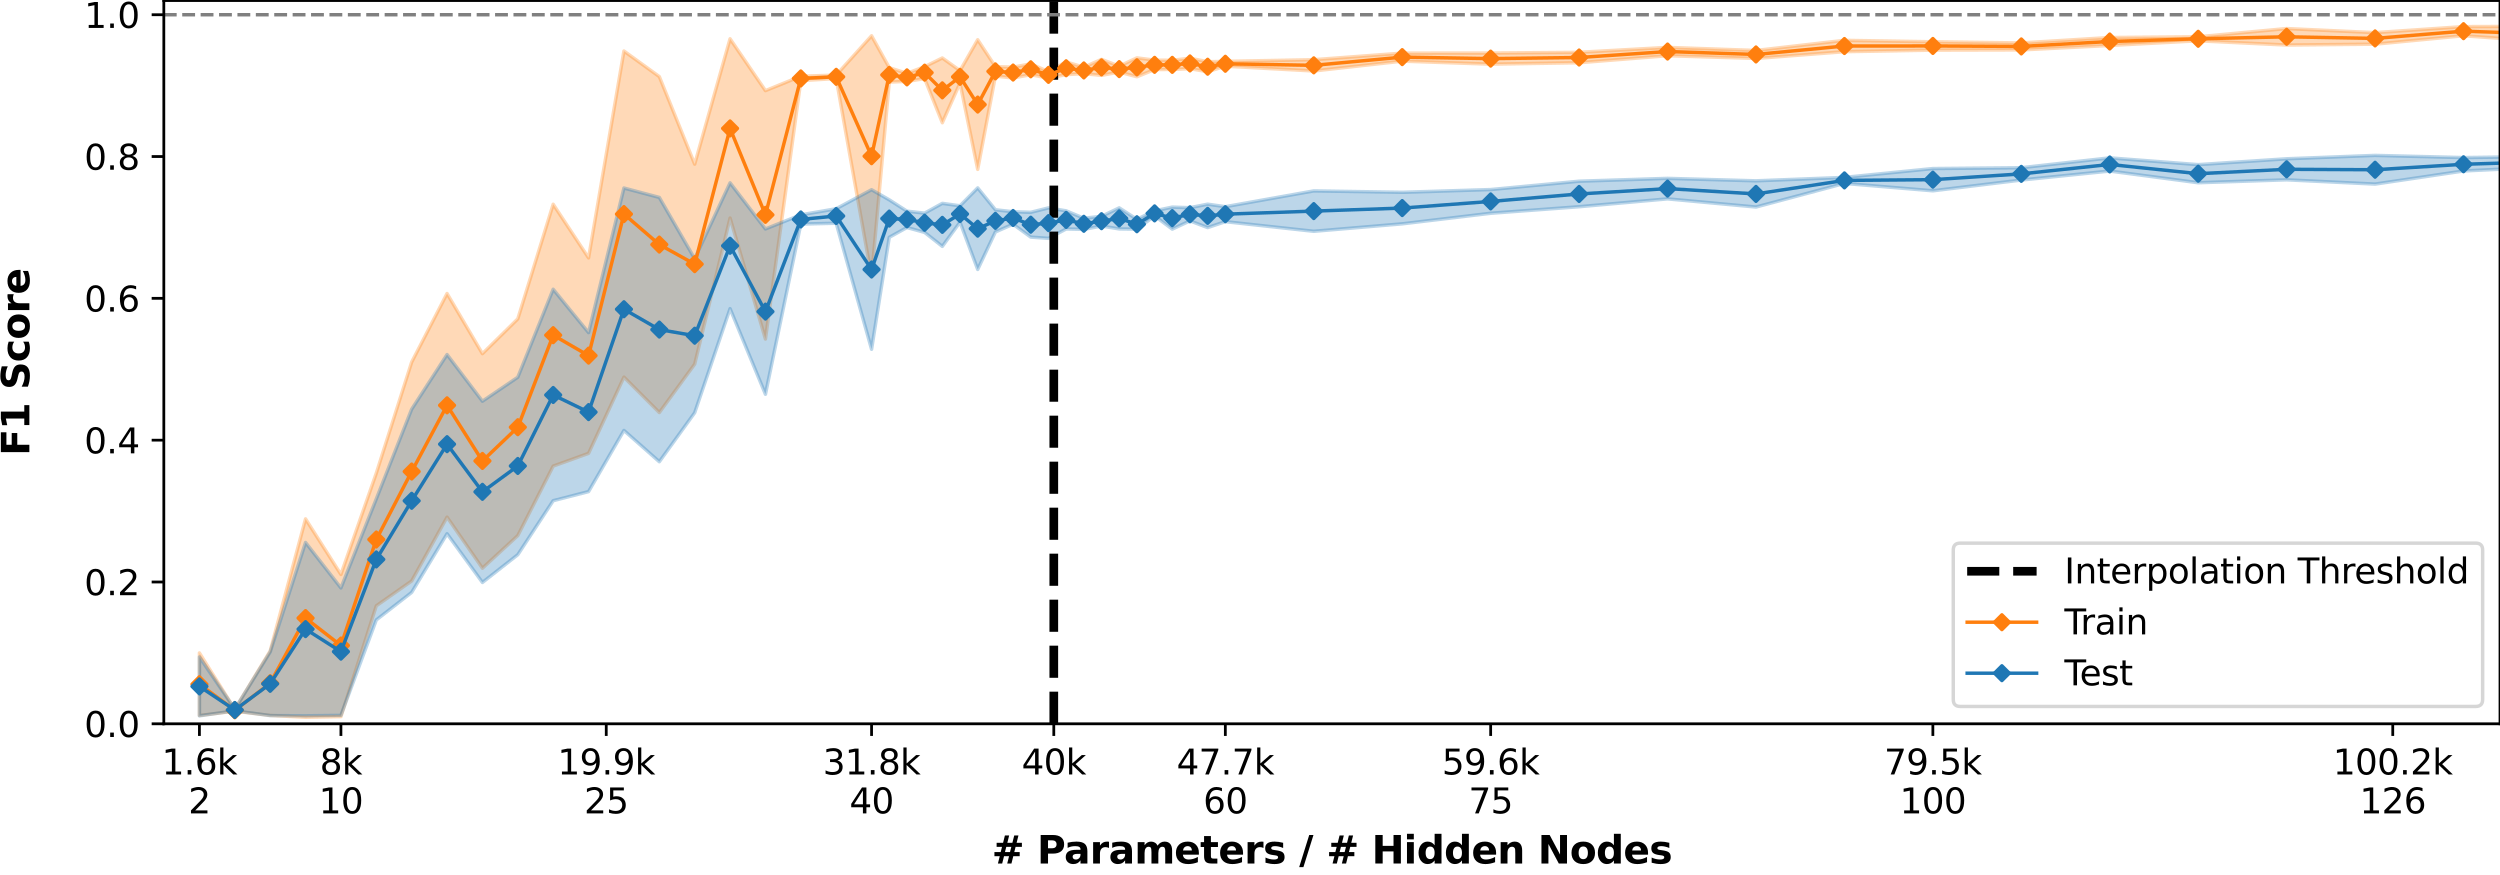 <?xml version="1.0" encoding="utf-8" standalone="no"?>
<!DOCTYPE svg PUBLIC "-//W3C//DTD SVG 1.1//EN"
  "http://www.w3.org/Graphics/SVG/1.1/DTD/svg11.dtd">
<svg xmlns:xlink="http://www.w3.org/1999/xlink" width="720pt" height="252pt" viewBox="0 0 720 252" xmlns="http://www.w3.org/2000/svg" version="1.1">
 <defs>
  <style type="text/css">*{stroke-linejoin: round; stroke-linecap: butt}</style>
 </defs>
 <g id="figure_1">
  <g id="patch_1">
   <path d="M 0 252 
L 720 252 
L 720 0 
L 0 0 
z
" style="fill: #ffffff"/>
  </g>
  <g id="axes_1">
   <g id="patch_2">
    <path d="M 47.18 208.456 
L 720 208.456 
L 720 0.155 
L 47.18 0.155 
z
" style="fill: #ffffff"/>
   </g>
   <g id="PolyCollection_1">
    <path d="M 57.432 188.048 
L 57.432 206.052 
L 67.621 204.814 
L 77.809 206.04 
L 87.998 206.571 
L 98.186 206.383 
L 108.375 174.471 
L 118.563 167.316 
L 128.751 148.936 
L 138.94 163.645 
L 149.128 154.241 
L 159.317 134.235 
L 169.505 130.558 
L 179.694 108.61 
L 189.882 118.814 
L 200.07 104.873 
L 210.259 62.795 
L 220.447 97.647 
L 230.636 23.222 
L 240.824 22.624 
L 251.012 79.663 
L 256.107 23.639 
L 261.201 23.444 
L 266.295 22.644 
L 271.389 35.346 
L 276.483 23.92 
L 281.578 48.781 
L 286.672 21.916 
L 291.766 22.454 
L 296.86 21.515 
L 301.955 22.503 
L 307.049 21.487 
L 312.143 21.217 
L 317.237 21.705 
L 322.331 20.752 
L 327.426 22.104 
L 332.52 20.032 
L 337.614 20.005 
L 342.708 19.781 
L 347.802 20.658 
L 352.897 19.061 
L 378.368 20.445 
L 403.839 17.608 
L 429.31 18.481 
L 454.781 18.064 
L 480.252 16.045 
L 505.723 16.832 
L 531.194 14.888 
L 556.665 14.442 
L 582.136 14.379 
L 607.607 13.101 
L 633.078 11.75 
L 658.549 12.977 
L 684.02 12.724 
L 709.491 10.291 
L 734.962 12.139 
L 760.433 11.337 
L 785.904 9.505 
L 811.375 9.428 
L 811.375 8.09 
L 811.375 8.09 
L 785.904 6.912 
L 760.433 8.539 
L 734.962 7.57 
L 709.491 7.66 
L 684.02 9.4 
L 658.549 8.223 
L 633.078 10.589 
L 607.607 10.803 
L 582.136 12.367 
L 556.665 12.027 
L 531.194 11.617 
L 505.723 14.531 
L 480.252 13.647 
L 454.781 15.064 
L 429.31 15.281 
L 403.839 15.299 
L 378.368 17.192 
L 352.897 17.672 
L 347.802 17.775 
L 342.708 16.762 
L 337.614 17.36 
L 332.52 17.32 
L 327.426 16.668 
L 322.331 19.058 
L 317.237 17.094 
L 312.143 19.359 
L 307.049 17.826 
L 301.955 20.623 
L 296.86 18.401 
L 291.766 19.333 
L 286.672 19.197 
L 281.578 11.448 
L 276.483 20.342 
L 271.389 16.697 
L 266.295 19.207 
L 261.201 21.118 
L 256.107 19.493 
L 251.012 10.308 
L 240.824 21.625 
L 230.636 21.955 
L 220.447 26.099 
L 210.259 11.174 
L 200.07 47.276 
L 189.882 22.058 
L 179.694 14.695 
L 169.505 74.274 
L 159.317 58.821 
L 149.128 91.828 
L 138.94 101.855 
L 128.751 84.531 
L 118.563 104.287 
L 108.375 136.283 
L 98.186 165.443 
L 87.998 149.439 
L 77.809 187.479 
L 67.621 204.302 
L 57.432 188.048 
z
" clip-path="url(#p00314e47d1)" style="fill: #ff7f0e; fill-opacity: 0.3; stroke: #ff7f0e; stroke-opacity: 0.3"/>
   </g>
   <g id="PolyCollection_2">
    <path d="M 57.432 189.207 
L 57.432 206.164 
L 67.621 204.698 
L 77.809 206.092 
L 87.998 206.147 
L 98.186 206.023 
L 108.375 178.539 
L 118.563 170.614 
L 128.751 153.726 
L 138.94 167.748 
L 149.128 159.755 
L 159.317 144.205 
L 169.505 141.581 
L 179.694 123.973 
L 189.882 132.979 
L 200.07 118.867 
L 210.259 88.898 
L 220.447 113.547 
L 230.636 64.537 
L 240.824 64.291 
L 251.012 100.592 
L 256.107 68.348 
L 261.201 65.527 
L 266.295 66.932 
L 271.389 70.961 
L 276.483 63.987 
L 281.578 77.6 
L 286.672 66.805 
L 291.766 64.576 
L 296.86 68.287 
L 301.955 68.648 
L 307.049 65.94 
L 312.143 66.058 
L 317.237 65.095 
L 322.331 65.929 
L 327.426 66.002 
L 332.52 62.188 
L 337.614 65.989 
L 342.708 63.613 
L 347.802 65.545 
L 352.897 63.84 
L 378.368 66.616 
L 403.839 64.466 
L 429.31 61.425 
L 454.781 59.538 
L 480.252 57.274 
L 505.723 59.627 
L 531.194 52.823 
L 556.665 54.951 
L 582.136 51.852 
L 607.607 49.26 
L 633.078 52.632 
L 658.549 51.788 
L 684.02 53.019 
L 709.491 49.243 
L 734.962 48.013 
L 760.433 49.838 
L 785.904 50.539 
L 811.375 49.795 
L 811.375 46.699 
L 811.375 46.699 
L 785.904 47.226 
L 760.433 45.926 
L 734.962 45.03 
L 709.491 45.379 
L 684.02 44.753 
L 658.549 45.728 
L 633.078 47.413 
L 607.607 45.464 
L 582.136 48.298 
L 556.665 48.542 
L 531.194 51.087 
L 505.723 52.075 
L 480.252 51.367 
L 454.781 52.187 
L 429.31 54.592 
L 403.839 55.383 
L 378.368 54.978 
L 352.897 59.526 
L 347.802 58.801 
L 342.708 59.815 
L 337.614 59.649 
L 332.52 60.721 
L 327.426 63.154 
L 322.331 59.864 
L 317.237 62.306 
L 312.143 62.848 
L 307.049 60.717 
L 301.955 59.873 
L 296.86 61.145 
L 291.766 60.981 
L 286.672 60.413 
L 281.578 54.115 
L 276.483 59.273 
L 271.389 58.566 
L 266.295 61.383 
L 261.201 60.814 
L 256.107 57.548 
L 251.012 54.636 
L 240.824 60.118 
L 230.636 61.87 
L 220.447 65.937 
L 210.259 52.656 
L 200.07 74.505 
L 189.882 56.856 
L 179.694 54.148 
L 169.505 95.792 
L 159.317 83.304 
L 149.128 108.634 
L 138.94 115.545 
L 128.751 102.114 
L 118.563 117.844 
L 108.375 143.688 
L 98.186 169.322 
L 87.998 156.232 
L 77.809 187.781 
L 67.621 204.245 
L 57.432 189.207 
z
" clip-path="url(#p00314e47d1)" style="fill: #1f77b4; fill-opacity: 0.3; stroke: #1f77b4; stroke-opacity: 0.3"/>
   </g>
   <g id="matplotlib.axis_1">
    <g id="xtick_1">
     <g id="line2d_1">
      <defs>
       <path id="mc6da4bbf63" d="M 0 0 
L 0 3.5 
" style="stroke: #000000; stroke-width: 0.8"/>
      </defs>
      <g>
       <use xlink:href="#mc6da4bbf63" x="57.432" y="208.456" style="stroke: #000000; stroke-width: 0.8"/>
      </g>
     </g>
     <g id="text_1">
      <!-- 1.6k -->
      <g transform="translate(46.586 223.054)scale(0.1 -0.1)">
       <defs>
        <path id="DejaVuSans-31" d="M 794 531 
L 1825 531 
L 1825 4091 
L 703 3866 
L 703 4441 
L 1819 4666 
L 2450 4666 
L 2450 531 
L 3481 531 
L 3481 0 
L 794 0 
L 794 531 
z
" transform="scale(0.016)"/>
        <path id="DejaVuSans-2e" d="M 684 794 
L 1344 794 
L 1344 0 
L 684 0 
L 684 794 
z
" transform="scale(0.016)"/>
        <path id="DejaVuSans-36" d="M 2113 2584 
Q 1688 2584 1439 2293 
Q 1191 2003 1191 1497 
Q 1191 994 1439 701 
Q 1688 409 2113 409 
Q 2538 409 2786 701 
Q 3034 994 3034 1497 
Q 3034 2003 2786 2293 
Q 2538 2584 2113 2584 
z
M 3366 4563 
L 3366 3988 
Q 3128 4100 2886 4159 
Q 2644 4219 2406 4219 
Q 1781 4219 1451 3797 
Q 1122 3375 1075 2522 
Q 1259 2794 1537 2939 
Q 1816 3084 2150 3084 
Q 2853 3084 3261 2657 
Q 3669 2231 3669 1497 
Q 3669 778 3244 343 
Q 2819 -91 2113 -91 
Q 1303 -91 875 529 
Q 447 1150 447 2328 
Q 447 3434 972 4092 
Q 1497 4750 2381 4750 
Q 2619 4750 2861 4703 
Q 3103 4656 3366 4563 
z
" transform="scale(0.016)"/>
        <path id="DejaVuSans-6b" d="M 581 4863 
L 1159 4863 
L 1159 1991 
L 2875 3500 
L 3609 3500 
L 1753 1863 
L 3688 0 
L 2938 0 
L 1159 1709 
L 1159 0 
L 581 0 
L 581 4863 
z
" transform="scale(0.016)"/>
       </defs>
       <use xlink:href="#DejaVuSans-31"/>
       <use xlink:href="#DejaVuSans-2e" x="63.623"/>
       <use xlink:href="#DejaVuSans-36" x="95.41"/>
       <use xlink:href="#DejaVuSans-6b" x="159.033"/>
      </g>
      <!-- 2 -->
      <g transform="translate(54.251 234.252)scale(0.1 -0.1)">
       <defs>
        <path id="DejaVuSans-32" d="M 1228 531 
L 3431 531 
L 3431 0 
L 469 0 
L 469 531 
Q 828 903 1448 1529 
Q 2069 2156 2228 2338 
Q 2531 2678 2651 2914 
Q 2772 3150 2772 3378 
Q 2772 3750 2511 3984 
Q 2250 4219 1831 4219 
Q 1534 4219 1204 4116 
Q 875 4013 500 3803 
L 500 4441 
Q 881 4594 1212 4672 
Q 1544 4750 1819 4750 
Q 2544 4750 2975 4387 
Q 3406 4025 3406 3419 
Q 3406 3131 3298 2873 
Q 3191 2616 2906 2266 
Q 2828 2175 2409 1742 
Q 1991 1309 1228 531 
z
" transform="scale(0.016)"/>
       </defs>
       <use xlink:href="#DejaVuSans-32"/>
      </g>
     </g>
    </g>
    <g id="xtick_2">
     <g id="line2d_2">
      <g>
       <use xlink:href="#mc6da4bbf63" x="98.186" y="208.456" style="stroke: #000000; stroke-width: 0.8"/>
      </g>
     </g>
     <g id="text_2">
      <!-- 8k -->
      <g transform="translate(92.11 223.054)scale(0.1 -0.1)">
       <defs>
        <path id="DejaVuSans-38" d="M 2034 2216 
Q 1584 2216 1326 1975 
Q 1069 1734 1069 1313 
Q 1069 891 1326 650 
Q 1584 409 2034 409 
Q 2484 409 2743 651 
Q 3003 894 3003 1313 
Q 3003 1734 2745 1975 
Q 2488 2216 2034 2216 
z
M 1403 2484 
Q 997 2584 770 2862 
Q 544 3141 544 3541 
Q 544 4100 942 4425 
Q 1341 4750 2034 4750 
Q 2731 4750 3128 4425 
Q 3525 4100 3525 3541 
Q 3525 3141 3298 2862 
Q 3072 2584 2669 2484 
Q 3125 2378 3379 2068 
Q 3634 1759 3634 1313 
Q 3634 634 3220 271 
Q 2806 -91 2034 -91 
Q 1263 -91 848 271 
Q 434 634 434 1313 
Q 434 1759 690 2068 
Q 947 2378 1403 2484 
z
M 1172 3481 
Q 1172 3119 1398 2916 
Q 1625 2713 2034 2713 
Q 2441 2713 2670 2916 
Q 2900 3119 2900 3481 
Q 2900 3844 2670 4047 
Q 2441 4250 2034 4250 
Q 1625 4250 1398 4047 
Q 1172 3844 1172 3481 
z
" transform="scale(0.016)"/>
       </defs>
       <use xlink:href="#DejaVuSans-38"/>
       <use xlink:href="#DejaVuSans-6b" x="63.623"/>
      </g>
      <!-- 10 -->
      <g transform="translate(91.824 234.252)scale(0.1 -0.1)">
       <defs>
        <path id="DejaVuSans-30" d="M 2034 4250 
Q 1547 4250 1301 3770 
Q 1056 3291 1056 2328 
Q 1056 1369 1301 889 
Q 1547 409 2034 409 
Q 2525 409 2770 889 
Q 3016 1369 3016 2328 
Q 3016 3291 2770 3770 
Q 2525 4250 2034 4250 
z
M 2034 4750 
Q 2819 4750 3233 4129 
Q 3647 3509 3647 2328 
Q 3647 1150 3233 529 
Q 2819 -91 2034 -91 
Q 1250 -91 836 529 
Q 422 1150 422 2328 
Q 422 3509 836 4129 
Q 1250 4750 2034 4750 
z
" transform="scale(0.016)"/>
       </defs>
       <use xlink:href="#DejaVuSans-31"/>
       <use xlink:href="#DejaVuSans-30" x="63.623"/>
      </g>
     </g>
    </g>
    <g id="xtick_3">
     <g id="line2d_3">
      <g>
       <use xlink:href="#mc6da4bbf63" x="174.599" y="208.456" style="stroke: #000000; stroke-width: 0.8"/>
      </g>
     </g>
     <g id="text_3">
      <!-- 19.9k -->
      <g transform="translate(160.571 223.054)scale(0.1 -0.1)">
       <defs>
        <path id="DejaVuSans-39" d="M 703 97 
L 703 672 
Q 941 559 1184 500 
Q 1428 441 1663 441 
Q 2288 441 2617 861 
Q 2947 1281 2994 2138 
Q 2813 1869 2534 1725 
Q 2256 1581 1919 1581 
Q 1219 1581 811 2004 
Q 403 2428 403 3163 
Q 403 3881 828 4315 
Q 1253 4750 1959 4750 
Q 2769 4750 3195 4129 
Q 3622 3509 3622 2328 
Q 3622 1225 3098 567 
Q 2575 -91 1691 -91 
Q 1453 -91 1209 -44 
Q 966 3 703 97 
z
M 1959 2075 
Q 2384 2075 2632 2365 
Q 2881 2656 2881 3163 
Q 2881 3666 2632 3958 
Q 2384 4250 1959 4250 
Q 1534 4250 1286 3958 
Q 1038 3666 1038 3163 
Q 1038 2656 1286 2365 
Q 1534 2075 1959 2075 
z
" transform="scale(0.016)"/>
       </defs>
       <use xlink:href="#DejaVuSans-31"/>
       <use xlink:href="#DejaVuSans-39" x="63.623"/>
       <use xlink:href="#DejaVuSans-2e" x="127.246"/>
       <use xlink:href="#DejaVuSans-39" x="159.033"/>
       <use xlink:href="#DejaVuSans-6b" x="222.656"/>
      </g>
      <!-- 25 -->
      <g transform="translate(168.237 234.252)scale(0.1 -0.1)">
       <defs>
        <path id="DejaVuSans-35" d="M 691 4666 
L 3169 4666 
L 3169 4134 
L 1269 4134 
L 1269 2991 
Q 1406 3038 1543 3061 
Q 1681 3084 1819 3084 
Q 2600 3084 3056 2656 
Q 3513 2228 3513 1497 
Q 3513 744 3044 326 
Q 2575 -91 1722 -91 
Q 1428 -91 1123 -41 
Q 819 9 494 109 
L 494 744 
Q 775 591 1075 516 
Q 1375 441 1709 441 
Q 2250 441 2565 725 
Q 2881 1009 2881 1497 
Q 2881 1984 2565 2268 
Q 2250 2553 1709 2553 
Q 1456 2553 1204 2497 
Q 953 2441 691 2322 
L 691 4666 
z
" transform="scale(0.016)"/>
       </defs>
       <use xlink:href="#DejaVuSans-32"/>
       <use xlink:href="#DejaVuSans-35" x="63.623"/>
      </g>
     </g>
    </g>
    <g id="xtick_4">
     <g id="line2d_4">
      <g>
       <use xlink:href="#mc6da4bbf63" x="251.012" y="208.456" style="stroke: #000000; stroke-width: 0.8"/>
      </g>
     </g>
     <g id="text_4">
      <!-- 31.8k -->
      <g transform="translate(236.984 223.054)scale(0.1 -0.1)">
       <defs>
        <path id="DejaVuSans-33" d="M 2597 2516 
Q 3050 2419 3304 2112 
Q 3559 1806 3559 1356 
Q 3559 666 3084 287 
Q 2609 -91 1734 -91 
Q 1441 -91 1130 -33 
Q 819 25 488 141 
L 488 750 
Q 750 597 1062 519 
Q 1375 441 1716 441 
Q 2309 441 2620 675 
Q 2931 909 2931 1356 
Q 2931 1769 2642 2001 
Q 2353 2234 1838 2234 
L 1294 2234 
L 1294 2753 
L 1863 2753 
Q 2328 2753 2575 2939 
Q 2822 3125 2822 3475 
Q 2822 3834 2567 4026 
Q 2313 4219 1838 4219 
Q 1578 4219 1281 4162 
Q 984 4106 628 3988 
L 628 4550 
Q 988 4650 1302 4700 
Q 1616 4750 1894 4750 
Q 2613 4750 3031 4423 
Q 3450 4097 3450 3541 
Q 3450 3153 3228 2886 
Q 3006 2619 2597 2516 
z
" transform="scale(0.016)"/>
       </defs>
       <use xlink:href="#DejaVuSans-33"/>
       <use xlink:href="#DejaVuSans-31" x="63.623"/>
       <use xlink:href="#DejaVuSans-2e" x="127.246"/>
       <use xlink:href="#DejaVuSans-38" x="159.033"/>
       <use xlink:href="#DejaVuSans-6b" x="222.656"/>
      </g>
      <!-- 40 -->
      <g transform="translate(244.65 234.252)scale(0.1 -0.1)">
       <defs>
        <path id="DejaVuSans-34" d="M 2419 4116 
L 825 1625 
L 2419 1625 
L 2419 4116 
z
M 2253 4666 
L 3047 4666 
L 3047 1625 
L 3713 1625 
L 3713 1100 
L 3047 1100 
L 3047 0 
L 2419 0 
L 2419 1100 
L 313 1100 
L 313 1709 
L 2253 4666 
z
" transform="scale(0.016)"/>
       </defs>
       <use xlink:href="#DejaVuSans-34"/>
       <use xlink:href="#DejaVuSans-30" x="63.623"/>
      </g>
     </g>
    </g>
    <g id="xtick_5">
     <g id="line2d_5">
      <g>
       <use xlink:href="#mc6da4bbf63" x="352.897" y="208.456" style="stroke: #000000; stroke-width: 0.8"/>
      </g>
     </g>
     <g id="text_5">
      <!-- 47.7k -->
      <g transform="translate(338.868 223.054)scale(0.1 -0.1)">
       <defs>
        <path id="DejaVuSans-37" d="M 525 4666 
L 3525 4666 
L 3525 4397 
L 1831 0 
L 1172 0 
L 2766 4134 
L 525 4134 
L 525 4666 
z
" transform="scale(0.016)"/>
       </defs>
       <use xlink:href="#DejaVuSans-34"/>
       <use xlink:href="#DejaVuSans-37" x="63.623"/>
       <use xlink:href="#DejaVuSans-2e" x="127.246"/>
       <use xlink:href="#DejaVuSans-37" x="159.033"/>
       <use xlink:href="#DejaVuSans-6b" x="222.656"/>
      </g>
      <!-- 60 -->
      <g transform="translate(346.534 234.252)scale(0.1 -0.1)">
       <use xlink:href="#DejaVuSans-36"/>
       <use xlink:href="#DejaVuSans-30" x="63.623"/>
      </g>
     </g>
    </g>
    <g id="xtick_6">
     <g id="line2d_6">
      <g>
       <use xlink:href="#mc6da4bbf63" x="429.31" y="208.456" style="stroke: #000000; stroke-width: 0.8"/>
      </g>
     </g>
     <g id="text_6">
      <!-- 59.6k -->
      <g transform="translate(415.282 223.054)scale(0.1 -0.1)">
       <use xlink:href="#DejaVuSans-35"/>
       <use xlink:href="#DejaVuSans-39" x="63.623"/>
       <use xlink:href="#DejaVuSans-2e" x="127.246"/>
       <use xlink:href="#DejaVuSans-36" x="159.033"/>
       <use xlink:href="#DejaVuSans-6b" x="222.656"/>
      </g>
      <!-- 75 -->
      <g transform="translate(422.947 234.252)scale(0.1 -0.1)">
       <use xlink:href="#DejaVuSans-37"/>
       <use xlink:href="#DejaVuSans-35" x="63.623"/>
      </g>
     </g>
    </g>
    <g id="xtick_7">
     <g id="line2d_7">
      <g>
       <use xlink:href="#mc6da4bbf63" x="556.665" y="208.456" style="stroke: #000000; stroke-width: 0.8"/>
      </g>
     </g>
     <g id="text_7">
      <!-- 79.5k -->
      <g transform="translate(542.637 223.054)scale(0.1 -0.1)">
       <use xlink:href="#DejaVuSans-37"/>
       <use xlink:href="#DejaVuSans-39" x="63.623"/>
       <use xlink:href="#DejaVuSans-2e" x="127.246"/>
       <use xlink:href="#DejaVuSans-35" x="159.033"/>
       <use xlink:href="#DejaVuSans-6b" x="222.656"/>
      </g>
      <!-- 100 -->
      <g transform="translate(547.121 234.252)scale(0.1 -0.1)">
       <use xlink:href="#DejaVuSans-31"/>
       <use xlink:href="#DejaVuSans-30" x="63.623"/>
       <use xlink:href="#DejaVuSans-30" x="127.246"/>
      </g>
     </g>
    </g>
    <g id="xtick_8">
     <g id="line2d_8">
      <g>
       <use xlink:href="#mc6da4bbf63" x="689.114" y="208.456" style="stroke: #000000; stroke-width: 0.8"/>
      </g>
     </g>
     <g id="text_8">
      <!-- 100.2k -->
      <g transform="translate(671.905 223.054)scale(0.1 -0.1)">
       <use xlink:href="#DejaVuSans-31"/>
       <use xlink:href="#DejaVuSans-30" x="63.623"/>
       <use xlink:href="#DejaVuSans-30" x="127.246"/>
       <use xlink:href="#DejaVuSans-2e" x="190.869"/>
       <use xlink:href="#DejaVuSans-32" x="222.656"/>
       <use xlink:href="#DejaVuSans-6b" x="286.279"/>
      </g>
      <!-- 126 -->
      <g transform="translate(679.571 234.252)scale(0.1 -0.1)">
       <use xlink:href="#DejaVuSans-31"/>
       <use xlink:href="#DejaVuSans-32" x="63.623"/>
       <use xlink:href="#DejaVuSans-36" x="127.246"/>
      </g>
     </g>
    </g>
    <g id="xtick_9">
     <g id="line2d_9">
      <g>
       <use xlink:href="#mc6da4bbf63" x="303.492" y="208.456" style="stroke: #000000; stroke-width: 0.8"/>
      </g>
     </g>
     <g id="text_9">
      <!-- 40k -->
      <g transform="translate(294.235 223.054)scale(0.1 -0.1)">
       <use xlink:href="#DejaVuSans-34"/>
       <use xlink:href="#DejaVuSans-30" x="63.623"/>
       <use xlink:href="#DejaVuSans-6b" x="127.246"/>
      </g>
     </g>
    </g>
    <g id="text_10">
     <!-- # Parameters / # Hidden Nodes -->
     <g transform="translate(285.631 248.69)scale(0.11 -0.11)">
      <defs>
       <path id="DejaVuSans-Bold-23" d="M 2847 4594 
L 2547 3391 
L 3372 3391 
L 3675 4594 
L 4366 4594 
L 4063 3391 
L 4928 3391 
L 4928 2725 
L 3897 2725 
L 3681 1869 
L 4569 1869 
L 4569 1197 
L 3519 1197 
L 3219 0 
L 2528 0 
L 2828 1197 
L 2003 1197 
L 1703 0 
L 1006 0 
L 1306 1197 
L 434 1197 
L 434 1869 
L 1459 1869 
L 1678 2725 
L 794 2725 
L 794 3391 
L 1850 3391 
L 2150 4594 
L 2847 4594 
z
M 3200 2725 
L 2375 2725 
L 2156 1869 
L 2981 1869 
L 3200 2725 
z
" transform="scale(0.016)"/>
       <path id="DejaVuSans-Bold-20" transform="scale(0.016)"/>
       <path id="DejaVuSans-Bold-50" d="M 588 4666 
L 2584 4666 
Q 3475 4666 3951 4270 
Q 4428 3875 4428 3144 
Q 4428 2409 3951 2014 
Q 3475 1619 2584 1619 
L 1791 1619 
L 1791 0 
L 588 0 
L 588 4666 
z
M 1791 3794 
L 1791 2491 
L 2456 2491 
Q 2806 2491 2997 2661 
Q 3188 2831 3188 3144 
Q 3188 3456 2997 3625 
Q 2806 3794 2456 3794 
L 1791 3794 
z
" transform="scale(0.016)"/>
       <path id="DejaVuSans-Bold-61" d="M 2106 1575 
Q 1756 1575 1579 1456 
Q 1403 1338 1403 1106 
Q 1403 894 1545 773 
Q 1688 653 1941 653 
Q 2256 653 2472 879 
Q 2688 1106 2688 1447 
L 2688 1575 
L 2106 1575 
z
M 3816 1997 
L 3816 0 
L 2688 0 
L 2688 519 
Q 2463 200 2181 54 
Q 1900 -91 1497 -91 
Q 953 -91 614 226 
Q 275 544 275 1050 
Q 275 1666 698 1953 
Q 1122 2241 2028 2241 
L 2688 2241 
L 2688 2328 
Q 2688 2594 2478 2717 
Q 2269 2841 1825 2841 
Q 1466 2841 1156 2769 
Q 847 2697 581 2553 
L 581 3406 
Q 941 3494 1303 3539 
Q 1666 3584 2028 3584 
Q 2975 3584 3395 3211 
Q 3816 2838 3816 1997 
z
" transform="scale(0.016)"/>
       <path id="DejaVuSans-Bold-72" d="M 3138 2547 
Q 2991 2616 2845 2648 
Q 2700 2681 2553 2681 
Q 2122 2681 1889 2404 
Q 1656 2128 1656 1613 
L 1656 0 
L 538 0 
L 538 3500 
L 1656 3500 
L 1656 2925 
Q 1872 3269 2151 3426 
Q 2431 3584 2822 3584 
Q 2878 3584 2943 3579 
Q 3009 3575 3134 3559 
L 3138 2547 
z
" transform="scale(0.016)"/>
       <path id="DejaVuSans-Bold-6d" d="M 3781 2919 
Q 3994 3244 4286 3414 
Q 4578 3584 4928 3584 
Q 5531 3584 5847 3212 
Q 6163 2841 6163 2131 
L 6163 0 
L 5038 0 
L 5038 1825 
Q 5041 1866 5042 1909 
Q 5044 1953 5044 2034 
Q 5044 2406 4934 2573 
Q 4825 2741 4581 2741 
Q 4263 2741 4089 2478 
Q 3916 2216 3909 1719 
L 3909 0 
L 2784 0 
L 2784 1825 
Q 2784 2406 2684 2573 
Q 2584 2741 2328 2741 
Q 2006 2741 1831 2477 
Q 1656 2213 1656 1722 
L 1656 0 
L 531 0 
L 531 3500 
L 1656 3500 
L 1656 2988 
Q 1863 3284 2130 3434 
Q 2397 3584 2719 3584 
Q 3081 3584 3359 3409 
Q 3638 3234 3781 2919 
z
" transform="scale(0.016)"/>
       <path id="DejaVuSans-Bold-65" d="M 4031 1759 
L 4031 1441 
L 1416 1441 
Q 1456 1047 1700 850 
Q 1944 653 2381 653 
Q 2734 653 3104 758 
Q 3475 863 3866 1075 
L 3866 213 
Q 3469 63 3072 -14 
Q 2675 -91 2278 -91 
Q 1328 -91 801 392 
Q 275 875 275 1747 
Q 275 2603 792 3093 
Q 1309 3584 2216 3584 
Q 3041 3584 3536 3087 
Q 4031 2591 4031 1759 
z
M 2881 2131 
Q 2881 2450 2695 2645 
Q 2509 2841 2209 2841 
Q 1884 2841 1681 2658 
Q 1478 2475 1428 2131 
L 2881 2131 
z
" transform="scale(0.016)"/>
       <path id="DejaVuSans-Bold-74" d="M 1759 4494 
L 1759 3500 
L 2913 3500 
L 2913 2700 
L 1759 2700 
L 1759 1216 
Q 1759 972 1856 886 
Q 1953 800 2241 800 
L 2816 800 
L 2816 0 
L 1856 0 
Q 1194 0 917 276 
Q 641 553 641 1216 
L 641 2700 
L 84 2700 
L 84 3500 
L 641 3500 
L 641 4494 
L 1759 4494 
z
" transform="scale(0.016)"/>
       <path id="DejaVuSans-Bold-73" d="M 3272 3391 
L 3272 2541 
Q 2913 2691 2578 2766 
Q 2244 2841 1947 2841 
Q 1628 2841 1473 2761 
Q 1319 2681 1319 2516 
Q 1319 2381 1436 2309 
Q 1553 2238 1856 2203 
L 2053 2175 
Q 2913 2066 3209 1816 
Q 3506 1566 3506 1031 
Q 3506 472 3093 190 
Q 2681 -91 1863 -91 
Q 1516 -91 1145 -36 
Q 775 19 384 128 
L 384 978 
Q 719 816 1070 734 
Q 1422 653 1784 653 
Q 2113 653 2278 743 
Q 2444 834 2444 1013 
Q 2444 1163 2330 1236 
Q 2216 1309 1875 1350 
L 1678 1375 
Q 931 1469 631 1722 
Q 331 1975 331 2491 
Q 331 3047 712 3315 
Q 1094 3584 1881 3584 
Q 2191 3584 2531 3537 
Q 2872 3491 3272 3391 
z
" transform="scale(0.016)"/>
       <path id="DejaVuSans-Bold-2f" d="M 1644 4666 
L 2338 4666 
L 691 -594 
L 0 -594 
L 1644 4666 
z
" transform="scale(0.016)"/>
       <path id="DejaVuSans-Bold-48" d="M 588 4666 
L 1791 4666 
L 1791 2888 
L 3566 2888 
L 3566 4666 
L 4769 4666 
L 4769 0 
L 3566 0 
L 3566 1978 
L 1791 1978 
L 1791 0 
L 588 0 
L 588 4666 
z
" transform="scale(0.016)"/>
       <path id="DejaVuSans-Bold-69" d="M 538 3500 
L 1656 3500 
L 1656 0 
L 538 0 
L 538 3500 
z
M 538 4863 
L 1656 4863 
L 1656 3950 
L 538 3950 
L 538 4863 
z
" transform="scale(0.016)"/>
       <path id="DejaVuSans-Bold-64" d="M 2919 2988 
L 2919 4863 
L 4044 4863 
L 4044 0 
L 2919 0 
L 2919 506 
Q 2688 197 2409 53 
Q 2131 -91 1766 -91 
Q 1119 -91 703 423 
Q 288 938 288 1747 
Q 288 2556 703 3070 
Q 1119 3584 1766 3584 
Q 2128 3584 2408 3439 
Q 2688 3294 2919 2988 
z
M 2181 722 
Q 2541 722 2730 984 
Q 2919 1247 2919 1747 
Q 2919 2247 2730 2509 
Q 2541 2772 2181 2772 
Q 1825 2772 1636 2509 
Q 1447 2247 1447 1747 
Q 1447 1247 1636 984 
Q 1825 722 2181 722 
z
" transform="scale(0.016)"/>
       <path id="DejaVuSans-Bold-6e" d="M 4056 2131 
L 4056 0 
L 2931 0 
L 2931 347 
L 2931 1631 
Q 2931 2084 2911 2256 
Q 2891 2428 2841 2509 
Q 2775 2619 2662 2680 
Q 2550 2741 2406 2741 
Q 2056 2741 1856 2470 
Q 1656 2200 1656 1722 
L 1656 0 
L 538 0 
L 538 3500 
L 1656 3500 
L 1656 2988 
Q 1909 3294 2193 3439 
Q 2478 3584 2822 3584 
Q 3428 3584 3742 3212 
Q 4056 2841 4056 2131 
z
" transform="scale(0.016)"/>
       <path id="DejaVuSans-Bold-4e" d="M 588 4666 
L 1931 4666 
L 3628 1466 
L 3628 4666 
L 4769 4666 
L 4769 0 
L 3425 0 
L 1728 3200 
L 1728 0 
L 588 0 
L 588 4666 
z
" transform="scale(0.016)"/>
       <path id="DejaVuSans-Bold-6f" d="M 2203 2784 
Q 1831 2784 1636 2517 
Q 1441 2250 1441 1747 
Q 1441 1244 1636 976 
Q 1831 709 2203 709 
Q 2569 709 2762 976 
Q 2956 1244 2956 1747 
Q 2956 2250 2762 2517 
Q 2569 2784 2203 2784 
z
M 2203 3584 
Q 3106 3584 3614 3096 
Q 4122 2609 4122 1747 
Q 4122 884 3614 396 
Q 3106 -91 2203 -91 
Q 1297 -91 786 396 
Q 275 884 275 1747 
Q 275 2609 786 3096 
Q 1297 3584 2203 3584 
z
" transform="scale(0.016)"/>
      </defs>
      <use xlink:href="#DejaVuSans-Bold-23"/>
      <use xlink:href="#DejaVuSans-Bold-20" x="83.789"/>
      <use xlink:href="#DejaVuSans-Bold-50" x="118.604"/>
      <use xlink:href="#DejaVuSans-Bold-61" x="189.27"/>
      <use xlink:href="#DejaVuSans-Bold-72" x="256.75"/>
      <use xlink:href="#DejaVuSans-Bold-61" x="306.066"/>
      <use xlink:href="#DejaVuSans-Bold-6d" x="373.547"/>
      <use xlink:href="#DejaVuSans-Bold-65" x="477.746"/>
      <use xlink:href="#DejaVuSans-Bold-74" x="545.568"/>
      <use xlink:href="#DejaVuSans-Bold-65" x="593.371"/>
      <use xlink:href="#DejaVuSans-Bold-72" x="661.193"/>
      <use xlink:href="#DejaVuSans-Bold-73" x="710.51"/>
      <use xlink:href="#DejaVuSans-Bold-20" x="770.031"/>
      <use xlink:href="#DejaVuSans-Bold-2f" x="804.846"/>
      <use xlink:href="#DejaVuSans-Bold-20" x="841.369"/>
      <use xlink:href="#DejaVuSans-Bold-23" x="876.184"/>
      <use xlink:href="#DejaVuSans-Bold-20" x="959.973"/>
      <use xlink:href="#DejaVuSans-Bold-48" x="994.787"/>
      <use xlink:href="#DejaVuSans-Bold-69" x="1078.479"/>
      <use xlink:href="#DejaVuSans-Bold-64" x="1112.756"/>
      <use xlink:href="#DejaVuSans-Bold-64" x="1184.338"/>
      <use xlink:href="#DejaVuSans-Bold-65" x="1255.92"/>
      <use xlink:href="#DejaVuSans-Bold-6e" x="1323.742"/>
      <use xlink:href="#DejaVuSans-Bold-20" x="1394.934"/>
      <use xlink:href="#DejaVuSans-Bold-4e" x="1429.748"/>
      <use xlink:href="#DejaVuSans-Bold-6f" x="1513.439"/>
      <use xlink:href="#DejaVuSans-Bold-64" x="1582.141"/>
      <use xlink:href="#DejaVuSans-Bold-65" x="1653.723"/>
      <use xlink:href="#DejaVuSans-Bold-73" x="1721.545"/>
     </g>
    </g>
   </g>
   <g id="matplotlib.axis_2">
    <g id="ytick_1">
     <g id="line2d_10">
      <defs>
       <path id="mfdfb4a2352" d="M 0 0 
L -3.5 0 
" style="stroke: #000000; stroke-width: 0.8"/>
      </defs>
      <g>
       <use xlink:href="#mfdfb4a2352" x="47.18" y="208.456" style="stroke: #000000; stroke-width: 0.8"/>
      </g>
     </g>
     <g id="text_11">
      <!--    0.0 -->
      <g transform="translate(14.742 212.255)scale(0.1 -0.1)">
       <defs>
        <path id="DejaVuSans-20" transform="scale(0.016)"/>
       </defs>
       <use xlink:href="#DejaVuSans-20"/>
       <use xlink:href="#DejaVuSans-20" x="31.787"/>
       <use xlink:href="#DejaVuSans-20" x="63.574"/>
       <use xlink:href="#DejaVuSans-30" x="95.361"/>
       <use xlink:href="#DejaVuSans-2e" x="158.984"/>
       <use xlink:href="#DejaVuSans-30" x="190.771"/>
      </g>
     </g>
    </g>
    <g id="ytick_2">
     <g id="line2d_11">
      <g>
       <use xlink:href="#mfdfb4a2352" x="47.18" y="167.613" style="stroke: #000000; stroke-width: 0.8"/>
      </g>
     </g>
     <g id="text_12">
      <!--    0.2 -->
      <g transform="translate(14.742 171.412)scale(0.1 -0.1)">
       <use xlink:href="#DejaVuSans-20"/>
       <use xlink:href="#DejaVuSans-20" x="31.787"/>
       <use xlink:href="#DejaVuSans-20" x="63.574"/>
       <use xlink:href="#DejaVuSans-30" x="95.361"/>
       <use xlink:href="#DejaVuSans-2e" x="158.984"/>
       <use xlink:href="#DejaVuSans-32" x="190.771"/>
      </g>
     </g>
    </g>
    <g id="ytick_3">
     <g id="line2d_12">
      <g>
       <use xlink:href="#mfdfb4a2352" x="47.18" y="126.769" style="stroke: #000000; stroke-width: 0.8"/>
      </g>
     </g>
     <g id="text_13">
      <!--    0.4 -->
      <g transform="translate(14.742 130.569)scale(0.1 -0.1)">
       <use xlink:href="#DejaVuSans-20"/>
       <use xlink:href="#DejaVuSans-20" x="31.787"/>
       <use xlink:href="#DejaVuSans-20" x="63.574"/>
       <use xlink:href="#DejaVuSans-30" x="95.361"/>
       <use xlink:href="#DejaVuSans-2e" x="158.984"/>
       <use xlink:href="#DejaVuSans-34" x="190.771"/>
      </g>
     </g>
    </g>
    <g id="ytick_4">
     <g id="line2d_13">
      <g>
       <use xlink:href="#mfdfb4a2352" x="47.18" y="85.926" style="stroke: #000000; stroke-width: 0.8"/>
      </g>
     </g>
     <g id="text_14">
      <!--    0.6 -->
      <g transform="translate(14.742 89.725)scale(0.1 -0.1)">
       <use xlink:href="#DejaVuSans-20"/>
       <use xlink:href="#DejaVuSans-20" x="31.787"/>
       <use xlink:href="#DejaVuSans-20" x="63.574"/>
       <use xlink:href="#DejaVuSans-30" x="95.361"/>
       <use xlink:href="#DejaVuSans-2e" x="158.984"/>
       <use xlink:href="#DejaVuSans-36" x="190.771"/>
      </g>
     </g>
    </g>
    <g id="ytick_5">
     <g id="line2d_14">
      <g>
       <use xlink:href="#mfdfb4a2352" x="47.18" y="45.083" style="stroke: #000000; stroke-width: 0.8"/>
      </g>
     </g>
     <g id="text_15">
      <!--    0.8 -->
      <g transform="translate(14.742 48.882)scale(0.1 -0.1)">
       <use xlink:href="#DejaVuSans-20"/>
       <use xlink:href="#DejaVuSans-20" x="31.787"/>
       <use xlink:href="#DejaVuSans-20" x="63.574"/>
       <use xlink:href="#DejaVuSans-30" x="95.361"/>
       <use xlink:href="#DejaVuSans-2e" x="158.984"/>
       <use xlink:href="#DejaVuSans-38" x="190.771"/>
      </g>
     </g>
    </g>
    <g id="ytick_6">
     <g id="line2d_15">
      <g>
       <use xlink:href="#mfdfb4a2352" x="47.18" y="4.24" style="stroke: #000000; stroke-width: 0.8"/>
      </g>
     </g>
     <g id="text_16">
      <!--    1.0 -->
      <g transform="translate(14.742 8.039)scale(0.1 -0.1)">
       <use xlink:href="#DejaVuSans-20"/>
       <use xlink:href="#DejaVuSans-20" x="31.787"/>
       <use xlink:href="#DejaVuSans-20" x="63.574"/>
       <use xlink:href="#DejaVuSans-31" x="95.361"/>
       <use xlink:href="#DejaVuSans-2e" x="158.984"/>
       <use xlink:href="#DejaVuSans-30" x="190.771"/>
      </g>
     </g>
    </g>
    <g id="text_17">
     <!-- F1 Score -->
     <g transform="translate(8.455 131.247)rotate(-90)scale(0.11 -0.11)">
      <defs>
       <path id="DejaVuSans-Bold-46" d="M 588 4666 
L 3834 4666 
L 3834 3756 
L 1791 3756 
L 1791 2888 
L 3713 2888 
L 3713 1978 
L 1791 1978 
L 1791 0 
L 588 0 
L 588 4666 
z
" transform="scale(0.016)"/>
       <path id="DejaVuSans-Bold-31" d="M 750 831 
L 1813 831 
L 1813 3847 
L 722 3622 
L 722 4441 
L 1806 4666 
L 2950 4666 
L 2950 831 
L 4013 831 
L 4013 0 
L 750 0 
L 750 831 
z
" transform="scale(0.016)"/>
       <path id="DejaVuSans-Bold-53" d="M 3834 4519 
L 3834 3531 
Q 3450 3703 3084 3790 
Q 2719 3878 2394 3878 
Q 1963 3878 1756 3759 
Q 1550 3641 1550 3391 
Q 1550 3203 1689 3098 
Q 1828 2994 2194 2919 
L 2706 2816 
Q 3484 2659 3812 2340 
Q 4141 2022 4141 1434 
Q 4141 663 3683 286 
Q 3225 -91 2284 -91 
Q 1841 -91 1394 -6 
Q 947 78 500 244 
L 500 1259 
Q 947 1022 1364 901 
Q 1781 781 2169 781 
Q 2563 781 2772 912 
Q 2981 1044 2981 1288 
Q 2981 1506 2839 1625 
Q 2697 1744 2272 1838 
L 1806 1941 
Q 1106 2091 782 2419 
Q 459 2747 459 3303 
Q 459 4000 909 4375 
Q 1359 4750 2203 4750 
Q 2588 4750 2994 4692 
Q 3400 4634 3834 4519 
z
" transform="scale(0.016)"/>
       <path id="DejaVuSans-Bold-63" d="M 3366 3391 
L 3366 2478 
Q 3138 2634 2908 2709 
Q 2678 2784 2431 2784 
Q 1963 2784 1702 2511 
Q 1441 2238 1441 1747 
Q 1441 1256 1702 982 
Q 1963 709 2431 709 
Q 2694 709 2930 787 
Q 3166 866 3366 1019 
L 3366 103 
Q 3103 6 2833 -42 
Q 2563 -91 2291 -91 
Q 1344 -91 809 395 
Q 275 881 275 1747 
Q 275 2613 809 3098 
Q 1344 3584 2291 3584 
Q 2566 3584 2833 3536 
Q 3100 3488 3366 3391 
z
" transform="scale(0.016)"/>
      </defs>
      <use xlink:href="#DejaVuSans-Bold-46"/>
      <use xlink:href="#DejaVuSans-Bold-31" x="68.311"/>
      <use xlink:href="#DejaVuSans-Bold-20" x="137.891"/>
      <use xlink:href="#DejaVuSans-Bold-53" x="172.705"/>
      <use xlink:href="#DejaVuSans-Bold-63" x="244.727"/>
      <use xlink:href="#DejaVuSans-Bold-6f" x="304.004"/>
      <use xlink:href="#DejaVuSans-Bold-72" x="372.705"/>
      <use xlink:href="#DejaVuSans-Bold-65" x="422.021"/>
     </g>
    </g>
   </g>
   <g id="line2d_16">
    <path d="M 303.492 208.456 
L 303.492 0.155 
" clip-path="url(#p00314e47d1)" style="fill: none; stroke-dasharray: 9.25,4; stroke-dashoffset: 0; stroke: #000000; stroke-width: 2.5"/>
   </g>
   <g id="line2d_17">
    <path d="M 47.18 4.24 
L 720 4.24 
" clip-path="url(#p00314e47d1)" style="fill: none; stroke-dasharray: 3.7,1.6; stroke-dashoffset: 0; stroke: #808080"/>
   </g>
   <g id="line2d_18">
    <path d="M 57.432 197.05 
L 67.621 204.558 
L 77.809 196.759 
L 87.998 178.005 
L 98.186 185.913 
L 108.375 155.377 
L 118.563 135.802 
L 128.751 116.734 
L 138.94 132.75 
L 149.128 123.035 
L 159.317 96.528 
L 169.505 102.416 
L 179.694 61.653 
L 189.882 70.436 
L 200.07 76.074 
L 210.259 36.985 
L 220.447 61.873 
L 230.636 22.589 
L 240.824 22.125 
L 251.012 44.986 
L 256.107 21.566 
L 261.201 22.281 
L 266.295 20.925 
L 271.389 26.022 
L 276.483 22.131 
L 281.578 30.115 
L 286.672 20.556 
L 291.766 20.893 
L 296.86 19.958 
L 301.955 21.563 
L 307.049 19.657 
L 312.143 20.288 
L 317.237 19.4 
L 322.331 19.905 
L 327.426 19.386 
L 332.52 18.676 
L 337.614 18.682 
L 342.708 18.271 
L 347.802 19.216 
L 352.897 18.366 
L 378.368 18.819 
L 403.839 16.453 
L 429.31 16.881 
L 454.781 16.564 
L 480.252 14.846 
L 505.723 15.681 
L 531.194 13.253 
L 556.665 13.234 
L 582.136 13.373 
L 607.607 11.952 
L 633.078 11.17 
L 658.549 10.6 
L 684.02 11.062 
L 709.491 8.976 
L 721 9.373 
" clip-path="url(#p00314e47d1)" style="fill: none; stroke: #ff7f0e; stroke-linecap: square"/>
    <defs>
     <path id="mdad412066c" d="M 0 2.121 
L 2.121 0 
L 0 -2.121 
L -2.121 0 
z
" style="stroke: #ff7f0e; stroke-linejoin: miter"/>
    </defs>
    <g clip-path="url(#p00314e47d1)">
     <use xlink:href="#mdad412066c" x="57.432" y="197.05" style="fill: #ff7f0e; stroke: #ff7f0e; stroke-linejoin: miter"/>
     <use xlink:href="#mdad412066c" x="67.621" y="204.558" style="fill: #ff7f0e; stroke: #ff7f0e; stroke-linejoin: miter"/>
     <use xlink:href="#mdad412066c" x="77.809" y="196.759" style="fill: #ff7f0e; stroke: #ff7f0e; stroke-linejoin: miter"/>
     <use xlink:href="#mdad412066c" x="87.998" y="178.005" style="fill: #ff7f0e; stroke: #ff7f0e; stroke-linejoin: miter"/>
     <use xlink:href="#mdad412066c" x="98.186" y="185.913" style="fill: #ff7f0e; stroke: #ff7f0e; stroke-linejoin: miter"/>
     <use xlink:href="#mdad412066c" x="108.375" y="155.377" style="fill: #ff7f0e; stroke: #ff7f0e; stroke-linejoin: miter"/>
     <use xlink:href="#mdad412066c" x="118.563" y="135.802" style="fill: #ff7f0e; stroke: #ff7f0e; stroke-linejoin: miter"/>
     <use xlink:href="#mdad412066c" x="128.751" y="116.734" style="fill: #ff7f0e; stroke: #ff7f0e; stroke-linejoin: miter"/>
     <use xlink:href="#mdad412066c" x="138.94" y="132.75" style="fill: #ff7f0e; stroke: #ff7f0e; stroke-linejoin: miter"/>
     <use xlink:href="#mdad412066c" x="149.128" y="123.035" style="fill: #ff7f0e; stroke: #ff7f0e; stroke-linejoin: miter"/>
     <use xlink:href="#mdad412066c" x="159.317" y="96.528" style="fill: #ff7f0e; stroke: #ff7f0e; stroke-linejoin: miter"/>
     <use xlink:href="#mdad412066c" x="169.505" y="102.416" style="fill: #ff7f0e; stroke: #ff7f0e; stroke-linejoin: miter"/>
     <use xlink:href="#mdad412066c" x="179.694" y="61.653" style="fill: #ff7f0e; stroke: #ff7f0e; stroke-linejoin: miter"/>
     <use xlink:href="#mdad412066c" x="189.882" y="70.436" style="fill: #ff7f0e; stroke: #ff7f0e; stroke-linejoin: miter"/>
     <use xlink:href="#mdad412066c" x="200.07" y="76.074" style="fill: #ff7f0e; stroke: #ff7f0e; stroke-linejoin: miter"/>
     <use xlink:href="#mdad412066c" x="210.259" y="36.985" style="fill: #ff7f0e; stroke: #ff7f0e; stroke-linejoin: miter"/>
     <use xlink:href="#mdad412066c" x="220.447" y="61.873" style="fill: #ff7f0e; stroke: #ff7f0e; stroke-linejoin: miter"/>
     <use xlink:href="#mdad412066c" x="230.636" y="22.589" style="fill: #ff7f0e; stroke: #ff7f0e; stroke-linejoin: miter"/>
     <use xlink:href="#mdad412066c" x="240.824" y="22.125" style="fill: #ff7f0e; stroke: #ff7f0e; stroke-linejoin: miter"/>
     <use xlink:href="#mdad412066c" x="251.012" y="44.986" style="fill: #ff7f0e; stroke: #ff7f0e; stroke-linejoin: miter"/>
     <use xlink:href="#mdad412066c" x="256.107" y="21.566" style="fill: #ff7f0e; stroke: #ff7f0e; stroke-linejoin: miter"/>
     <use xlink:href="#mdad412066c" x="261.201" y="22.281" style="fill: #ff7f0e; stroke: #ff7f0e; stroke-linejoin: miter"/>
     <use xlink:href="#mdad412066c" x="266.295" y="20.925" style="fill: #ff7f0e; stroke: #ff7f0e; stroke-linejoin: miter"/>
     <use xlink:href="#mdad412066c" x="271.389" y="26.022" style="fill: #ff7f0e; stroke: #ff7f0e; stroke-linejoin: miter"/>
     <use xlink:href="#mdad412066c" x="276.483" y="22.131" style="fill: #ff7f0e; stroke: #ff7f0e; stroke-linejoin: miter"/>
     <use xlink:href="#mdad412066c" x="281.578" y="30.115" style="fill: #ff7f0e; stroke: #ff7f0e; stroke-linejoin: miter"/>
     <use xlink:href="#mdad412066c" x="286.672" y="20.556" style="fill: #ff7f0e; stroke: #ff7f0e; stroke-linejoin: miter"/>
     <use xlink:href="#mdad412066c" x="291.766" y="20.893" style="fill: #ff7f0e; stroke: #ff7f0e; stroke-linejoin: miter"/>
     <use xlink:href="#mdad412066c" x="296.86" y="19.958" style="fill: #ff7f0e; stroke: #ff7f0e; stroke-linejoin: miter"/>
     <use xlink:href="#mdad412066c" x="301.955" y="21.563" style="fill: #ff7f0e; stroke: #ff7f0e; stroke-linejoin: miter"/>
     <use xlink:href="#mdad412066c" x="307.049" y="19.657" style="fill: #ff7f0e; stroke: #ff7f0e; stroke-linejoin: miter"/>
     <use xlink:href="#mdad412066c" x="312.143" y="20.288" style="fill: #ff7f0e; stroke: #ff7f0e; stroke-linejoin: miter"/>
     <use xlink:href="#mdad412066c" x="317.237" y="19.4" style="fill: #ff7f0e; stroke: #ff7f0e; stroke-linejoin: miter"/>
     <use xlink:href="#mdad412066c" x="322.331" y="19.905" style="fill: #ff7f0e; stroke: #ff7f0e; stroke-linejoin: miter"/>
     <use xlink:href="#mdad412066c" x="327.426" y="19.386" style="fill: #ff7f0e; stroke: #ff7f0e; stroke-linejoin: miter"/>
     <use xlink:href="#mdad412066c" x="332.52" y="18.676" style="fill: #ff7f0e; stroke: #ff7f0e; stroke-linejoin: miter"/>
     <use xlink:href="#mdad412066c" x="337.614" y="18.682" style="fill: #ff7f0e; stroke: #ff7f0e; stroke-linejoin: miter"/>
     <use xlink:href="#mdad412066c" x="342.708" y="18.271" style="fill: #ff7f0e; stroke: #ff7f0e; stroke-linejoin: miter"/>
     <use xlink:href="#mdad412066c" x="347.802" y="19.216" style="fill: #ff7f0e; stroke: #ff7f0e; stroke-linejoin: miter"/>
     <use xlink:href="#mdad412066c" x="352.897" y="18.366" style="fill: #ff7f0e; stroke: #ff7f0e; stroke-linejoin: miter"/>
     <use xlink:href="#mdad412066c" x="378.368" y="18.819" style="fill: #ff7f0e; stroke: #ff7f0e; stroke-linejoin: miter"/>
     <use xlink:href="#mdad412066c" x="403.839" y="16.453" style="fill: #ff7f0e; stroke: #ff7f0e; stroke-linejoin: miter"/>
     <use xlink:href="#mdad412066c" x="429.31" y="16.881" style="fill: #ff7f0e; stroke: #ff7f0e; stroke-linejoin: miter"/>
     <use xlink:href="#mdad412066c" x="454.781" y="16.564" style="fill: #ff7f0e; stroke: #ff7f0e; stroke-linejoin: miter"/>
     <use xlink:href="#mdad412066c" x="480.252" y="14.846" style="fill: #ff7f0e; stroke: #ff7f0e; stroke-linejoin: miter"/>
     <use xlink:href="#mdad412066c" x="505.723" y="15.681" style="fill: #ff7f0e; stroke: #ff7f0e; stroke-linejoin: miter"/>
     <use xlink:href="#mdad412066c" x="531.194" y="13.253" style="fill: #ff7f0e; stroke: #ff7f0e; stroke-linejoin: miter"/>
     <use xlink:href="#mdad412066c" x="556.665" y="13.234" style="fill: #ff7f0e; stroke: #ff7f0e; stroke-linejoin: miter"/>
     <use xlink:href="#mdad412066c" x="582.136" y="13.373" style="fill: #ff7f0e; stroke: #ff7f0e; stroke-linejoin: miter"/>
     <use xlink:href="#mdad412066c" x="607.607" y="11.952" style="fill: #ff7f0e; stroke: #ff7f0e; stroke-linejoin: miter"/>
     <use xlink:href="#mdad412066c" x="633.078" y="11.17" style="fill: #ff7f0e; stroke: #ff7f0e; stroke-linejoin: miter"/>
     <use xlink:href="#mdad412066c" x="658.549" y="10.6" style="fill: #ff7f0e; stroke: #ff7f0e; stroke-linejoin: miter"/>
     <use xlink:href="#mdad412066c" x="684.02" y="11.062" style="fill: #ff7f0e; stroke: #ff7f0e; stroke-linejoin: miter"/>
     <use xlink:href="#mdad412066c" x="709.491" y="8.976" style="fill: #ff7f0e; stroke: #ff7f0e; stroke-linejoin: miter"/>
     <use xlink:href="#mdad412066c" x="734.962" y="9.854" style="fill: #ff7f0e; stroke: #ff7f0e; stroke-linejoin: miter"/>
     <use xlink:href="#mdad412066c" x="760.433" y="9.938" style="fill: #ff7f0e; stroke: #ff7f0e; stroke-linejoin: miter"/>
     <use xlink:href="#mdad412066c" x="785.904" y="8.209" style="fill: #ff7f0e; stroke: #ff7f0e; stroke-linejoin: miter"/>
     <use xlink:href="#mdad412066c" x="811.375" y="8.759" style="fill: #ff7f0e; stroke: #ff7f0e; stroke-linejoin: miter"/>
    </g>
   </g>
   <g id="line2d_19">
    <path d="M 57.432 197.686 
L 67.621 204.472 
L 77.809 196.937 
L 87.998 181.189 
L 98.186 187.673 
L 108.375 161.114 
L 118.563 144.229 
L 128.751 127.92 
L 138.94 141.646 
L 149.128 134.194 
L 159.317 113.754 
L 169.505 118.686 
L 179.694 89.06 
L 189.882 94.917 
L 200.07 96.686 
L 210.259 70.777 
L 220.447 89.742 
L 230.636 63.203 
L 240.824 62.205 
L 251.012 77.614 
L 256.107 62.948 
L 261.201 63.17 
L 266.295 64.158 
L 271.389 64.763 
L 276.483 61.63 
L 281.578 65.858 
L 286.672 63.609 
L 291.766 62.778 
L 296.86 64.716 
L 301.955 64.26 
L 307.049 63.328 
L 312.143 64.453 
L 317.237 63.701 
L 322.331 62.897 
L 327.426 64.578 
L 332.52 61.454 
L 337.614 62.819 
L 342.708 61.714 
L 347.802 62.173 
L 352.897 61.683 
L 378.368 60.797 
L 403.839 59.925 
L 429.31 58.008 
L 454.781 55.863 
L 480.252 54.32 
L 505.723 55.851 
L 531.194 51.955 
L 556.665 51.747 
L 582.136 50.075 
L 607.607 47.362 
L 633.078 50.023 
L 658.549 48.758 
L 684.02 48.886 
L 709.491 47.311 
L 721 46.954 
" clip-path="url(#p00314e47d1)" style="fill: none; stroke: #1f77b4; stroke-linecap: square"/>
    <defs>
     <path id="m00a5d9d206" d="M 0 2.121 
L 2.121 0 
L 0 -2.121 
L -2.121 0 
z
" style="stroke: #1f77b4; stroke-linejoin: miter"/>
    </defs>
    <g clip-path="url(#p00314e47d1)">
     <use xlink:href="#m00a5d9d206" x="57.432" y="197.686" style="fill: #1f77b4; stroke: #1f77b4; stroke-linejoin: miter"/>
     <use xlink:href="#m00a5d9d206" x="67.621" y="204.472" style="fill: #1f77b4; stroke: #1f77b4; stroke-linejoin: miter"/>
     <use xlink:href="#m00a5d9d206" x="77.809" y="196.937" style="fill: #1f77b4; stroke: #1f77b4; stroke-linejoin: miter"/>
     <use xlink:href="#m00a5d9d206" x="87.998" y="181.189" style="fill: #1f77b4; stroke: #1f77b4; stroke-linejoin: miter"/>
     <use xlink:href="#m00a5d9d206" x="98.186" y="187.673" style="fill: #1f77b4; stroke: #1f77b4; stroke-linejoin: miter"/>
     <use xlink:href="#m00a5d9d206" x="108.375" y="161.114" style="fill: #1f77b4; stroke: #1f77b4; stroke-linejoin: miter"/>
     <use xlink:href="#m00a5d9d206" x="118.563" y="144.229" style="fill: #1f77b4; stroke: #1f77b4; stroke-linejoin: miter"/>
     <use xlink:href="#m00a5d9d206" x="128.751" y="127.92" style="fill: #1f77b4; stroke: #1f77b4; stroke-linejoin: miter"/>
     <use xlink:href="#m00a5d9d206" x="138.94" y="141.646" style="fill: #1f77b4; stroke: #1f77b4; stroke-linejoin: miter"/>
     <use xlink:href="#m00a5d9d206" x="149.128" y="134.194" style="fill: #1f77b4; stroke: #1f77b4; stroke-linejoin: miter"/>
     <use xlink:href="#m00a5d9d206" x="159.317" y="113.754" style="fill: #1f77b4; stroke: #1f77b4; stroke-linejoin: miter"/>
     <use xlink:href="#m00a5d9d206" x="169.505" y="118.686" style="fill: #1f77b4; stroke: #1f77b4; stroke-linejoin: miter"/>
     <use xlink:href="#m00a5d9d206" x="179.694" y="89.06" style="fill: #1f77b4; stroke: #1f77b4; stroke-linejoin: miter"/>
     <use xlink:href="#m00a5d9d206" x="189.882" y="94.917" style="fill: #1f77b4; stroke: #1f77b4; stroke-linejoin: miter"/>
     <use xlink:href="#m00a5d9d206" x="200.07" y="96.686" style="fill: #1f77b4; stroke: #1f77b4; stroke-linejoin: miter"/>
     <use xlink:href="#m00a5d9d206" x="210.259" y="70.777" style="fill: #1f77b4; stroke: #1f77b4; stroke-linejoin: miter"/>
     <use xlink:href="#m00a5d9d206" x="220.447" y="89.742" style="fill: #1f77b4; stroke: #1f77b4; stroke-linejoin: miter"/>
     <use xlink:href="#m00a5d9d206" x="230.636" y="63.203" style="fill: #1f77b4; stroke: #1f77b4; stroke-linejoin: miter"/>
     <use xlink:href="#m00a5d9d206" x="240.824" y="62.205" style="fill: #1f77b4; stroke: #1f77b4; stroke-linejoin: miter"/>
     <use xlink:href="#m00a5d9d206" x="251.012" y="77.614" style="fill: #1f77b4; stroke: #1f77b4; stroke-linejoin: miter"/>
     <use xlink:href="#m00a5d9d206" x="256.107" y="62.948" style="fill: #1f77b4; stroke: #1f77b4; stroke-linejoin: miter"/>
     <use xlink:href="#m00a5d9d206" x="261.201" y="63.17" style="fill: #1f77b4; stroke: #1f77b4; stroke-linejoin: miter"/>
     <use xlink:href="#m00a5d9d206" x="266.295" y="64.158" style="fill: #1f77b4; stroke: #1f77b4; stroke-linejoin: miter"/>
     <use xlink:href="#m00a5d9d206" x="271.389" y="64.763" style="fill: #1f77b4; stroke: #1f77b4; stroke-linejoin: miter"/>
     <use xlink:href="#m00a5d9d206" x="276.483" y="61.63" style="fill: #1f77b4; stroke: #1f77b4; stroke-linejoin: miter"/>
     <use xlink:href="#m00a5d9d206" x="281.578" y="65.858" style="fill: #1f77b4; stroke: #1f77b4; stroke-linejoin: miter"/>
     <use xlink:href="#m00a5d9d206" x="286.672" y="63.609" style="fill: #1f77b4; stroke: #1f77b4; stroke-linejoin: miter"/>
     <use xlink:href="#m00a5d9d206" x="291.766" y="62.778" style="fill: #1f77b4; stroke: #1f77b4; stroke-linejoin: miter"/>
     <use xlink:href="#m00a5d9d206" x="296.86" y="64.716" style="fill: #1f77b4; stroke: #1f77b4; stroke-linejoin: miter"/>
     <use xlink:href="#m00a5d9d206" x="301.955" y="64.26" style="fill: #1f77b4; stroke: #1f77b4; stroke-linejoin: miter"/>
     <use xlink:href="#m00a5d9d206" x="307.049" y="63.328" style="fill: #1f77b4; stroke: #1f77b4; stroke-linejoin: miter"/>
     <use xlink:href="#m00a5d9d206" x="312.143" y="64.453" style="fill: #1f77b4; stroke: #1f77b4; stroke-linejoin: miter"/>
     <use xlink:href="#m00a5d9d206" x="317.237" y="63.701" style="fill: #1f77b4; stroke: #1f77b4; stroke-linejoin: miter"/>
     <use xlink:href="#m00a5d9d206" x="322.331" y="62.897" style="fill: #1f77b4; stroke: #1f77b4; stroke-linejoin: miter"/>
     <use xlink:href="#m00a5d9d206" x="327.426" y="64.578" style="fill: #1f77b4; stroke: #1f77b4; stroke-linejoin: miter"/>
     <use xlink:href="#m00a5d9d206" x="332.52" y="61.454" style="fill: #1f77b4; stroke: #1f77b4; stroke-linejoin: miter"/>
     <use xlink:href="#m00a5d9d206" x="337.614" y="62.819" style="fill: #1f77b4; stroke: #1f77b4; stroke-linejoin: miter"/>
     <use xlink:href="#m00a5d9d206" x="342.708" y="61.714" style="fill: #1f77b4; stroke: #1f77b4; stroke-linejoin: miter"/>
     <use xlink:href="#m00a5d9d206" x="347.802" y="62.173" style="fill: #1f77b4; stroke: #1f77b4; stroke-linejoin: miter"/>
     <use xlink:href="#m00a5d9d206" x="352.897" y="61.683" style="fill: #1f77b4; stroke: #1f77b4; stroke-linejoin: miter"/>
     <use xlink:href="#m00a5d9d206" x="378.368" y="60.797" style="fill: #1f77b4; stroke: #1f77b4; stroke-linejoin: miter"/>
     <use xlink:href="#m00a5d9d206" x="403.839" y="59.925" style="fill: #1f77b4; stroke: #1f77b4; stroke-linejoin: miter"/>
     <use xlink:href="#m00a5d9d206" x="429.31" y="58.008" style="fill: #1f77b4; stroke: #1f77b4; stroke-linejoin: miter"/>
     <use xlink:href="#m00a5d9d206" x="454.781" y="55.863" style="fill: #1f77b4; stroke: #1f77b4; stroke-linejoin: miter"/>
     <use xlink:href="#m00a5d9d206" x="480.252" y="54.32" style="fill: #1f77b4; stroke: #1f77b4; stroke-linejoin: miter"/>
     <use xlink:href="#m00a5d9d206" x="505.723" y="55.851" style="fill: #1f77b4; stroke: #1f77b4; stroke-linejoin: miter"/>
     <use xlink:href="#m00a5d9d206" x="531.194" y="51.955" style="fill: #1f77b4; stroke: #1f77b4; stroke-linejoin: miter"/>
     <use xlink:href="#m00a5d9d206" x="556.665" y="51.747" style="fill: #1f77b4; stroke: #1f77b4; stroke-linejoin: miter"/>
     <use xlink:href="#m00a5d9d206" x="582.136" y="50.075" style="fill: #1f77b4; stroke: #1f77b4; stroke-linejoin: miter"/>
     <use xlink:href="#m00a5d9d206" x="607.607" y="47.362" style="fill: #1f77b4; stroke: #1f77b4; stroke-linejoin: miter"/>
     <use xlink:href="#m00a5d9d206" x="633.078" y="50.023" style="fill: #1f77b4; stroke: #1f77b4; stroke-linejoin: miter"/>
     <use xlink:href="#m00a5d9d206" x="658.549" y="48.758" style="fill: #1f77b4; stroke: #1f77b4; stroke-linejoin: miter"/>
     <use xlink:href="#m00a5d9d206" x="684.02" y="48.886" style="fill: #1f77b4; stroke: #1f77b4; stroke-linejoin: miter"/>
     <use xlink:href="#m00a5d9d206" x="709.491" y="47.311" style="fill: #1f77b4; stroke: #1f77b4; stroke-linejoin: miter"/>
     <use xlink:href="#m00a5d9d206" x="734.962" y="46.522" style="fill: #1f77b4; stroke: #1f77b4; stroke-linejoin: miter"/>
     <use xlink:href="#m00a5d9d206" x="760.433" y="47.882" style="fill: #1f77b4; stroke: #1f77b4; stroke-linejoin: miter"/>
     <use xlink:href="#m00a5d9d206" x="785.904" y="48.883" style="fill: #1f77b4; stroke: #1f77b4; stroke-linejoin: miter"/>
     <use xlink:href="#m00a5d9d206" x="811.375" y="48.247" style="fill: #1f77b4; stroke: #1f77b4; stroke-linejoin: miter"/>
    </g>
   </g>
   <g id="patch_3">
    <path d="M 47.18 208.456 
L 47.18 0.155 
" style="fill: none; stroke: #000000; stroke-width: 0.8; stroke-linejoin: miter; stroke-linecap: square"/>
   </g>
   <g id="patch_4">
    <path d="M 720 208.456 
L 720 0.155 
" style="fill: none; stroke: #000000; stroke-width: 0.8; stroke-linejoin: miter; stroke-linecap: square"/>
   </g>
   <g id="patch_5">
    <path d="M 47.18 208.456 
L 720 208.456 
" style="fill: none; stroke: #000000; stroke-width: 0.8; stroke-linejoin: miter; stroke-linecap: square"/>
   </g>
   <g id="patch_6">
    <path d="M 47.18 0.155 
L 720 0.155 
" style="fill: none; stroke: #000000; stroke-width: 0.8; stroke-linejoin: miter; stroke-linecap: square"/>
   </g>
   <g id="legend_1">
    <g id="patch_7">
     <path d="M 564.545 203.456 
L 713 203.456 
Q 715 203.456 715 201.456 
L 715 158.422 
Q 715 156.422 713 156.422 
L 564.545 156.422 
Q 562.545 156.422 562.545 158.422 
L 562.545 201.456 
Q 562.545 203.456 564.545 203.456 
z
" style="fill: #ffffff; opacity: 0.8; stroke: #cccccc; stroke-linejoin: miter"/>
    </g>
    <g id="line2d_20">
     <path d="M 566.545 164.52 
L 576.545 164.52 
L 586.545 164.52 
" style="fill: none; stroke-dasharray: 9.25,4; stroke-dashoffset: 0; stroke: #000000; stroke-width: 2.5"/>
    </g>
    <g id="text_18">
     <!-- Interpolation Threshold -->
     <g transform="translate(594.545 168.02)scale(0.1 -0.1)">
      <defs>
       <path id="DejaVuSans-49" d="M 628 4666 
L 1259 4666 
L 1259 0 
L 628 0 
L 628 4666 
z
" transform="scale(0.016)"/>
       <path id="DejaVuSans-6e" d="M 3513 2113 
L 3513 0 
L 2938 0 
L 2938 2094 
Q 2938 2591 2744 2837 
Q 2550 3084 2163 3084 
Q 1697 3084 1428 2787 
Q 1159 2491 1159 1978 
L 1159 0 
L 581 0 
L 581 3500 
L 1159 3500 
L 1159 2956 
Q 1366 3272 1645 3428 
Q 1925 3584 2291 3584 
Q 2894 3584 3203 3211 
Q 3513 2838 3513 2113 
z
" transform="scale(0.016)"/>
       <path id="DejaVuSans-74" d="M 1172 4494 
L 1172 3500 
L 2356 3500 
L 2356 3053 
L 1172 3053 
L 1172 1153 
Q 1172 725 1289 603 
Q 1406 481 1766 481 
L 2356 481 
L 2356 0 
L 1766 0 
Q 1100 0 847 248 
Q 594 497 594 1153 
L 594 3053 
L 172 3053 
L 172 3500 
L 594 3500 
L 594 4494 
L 1172 4494 
z
" transform="scale(0.016)"/>
       <path id="DejaVuSans-65" d="M 3597 1894 
L 3597 1613 
L 953 1613 
Q 991 1019 1311 708 
Q 1631 397 2203 397 
Q 2534 397 2845 478 
Q 3156 559 3463 722 
L 3463 178 
Q 3153 47 2828 -22 
Q 2503 -91 2169 -91 
Q 1331 -91 842 396 
Q 353 884 353 1716 
Q 353 2575 817 3079 
Q 1281 3584 2069 3584 
Q 2775 3584 3186 3129 
Q 3597 2675 3597 1894 
z
M 3022 2063 
Q 3016 2534 2758 2815 
Q 2500 3097 2075 3097 
Q 1594 3097 1305 2825 
Q 1016 2553 972 2059 
L 3022 2063 
z
" transform="scale(0.016)"/>
       <path id="DejaVuSans-72" d="M 2631 2963 
Q 2534 3019 2420 3045 
Q 2306 3072 2169 3072 
Q 1681 3072 1420 2755 
Q 1159 2438 1159 1844 
L 1159 0 
L 581 0 
L 581 3500 
L 1159 3500 
L 1159 2956 
Q 1341 3275 1631 3429 
Q 1922 3584 2338 3584 
Q 2397 3584 2469 3576 
Q 2541 3569 2628 3553 
L 2631 2963 
z
" transform="scale(0.016)"/>
       <path id="DejaVuSans-70" d="M 1159 525 
L 1159 -1331 
L 581 -1331 
L 581 3500 
L 1159 3500 
L 1159 2969 
Q 1341 3281 1617 3432 
Q 1894 3584 2278 3584 
Q 2916 3584 3314 3078 
Q 3713 2572 3713 1747 
Q 3713 922 3314 415 
Q 2916 -91 2278 -91 
Q 1894 -91 1617 61 
Q 1341 213 1159 525 
z
M 3116 1747 
Q 3116 2381 2855 2742 
Q 2594 3103 2138 3103 
Q 1681 3103 1420 2742 
Q 1159 2381 1159 1747 
Q 1159 1113 1420 752 
Q 1681 391 2138 391 
Q 2594 391 2855 752 
Q 3116 1113 3116 1747 
z
" transform="scale(0.016)"/>
       <path id="DejaVuSans-6f" d="M 1959 3097 
Q 1497 3097 1228 2736 
Q 959 2375 959 1747 
Q 959 1119 1226 758 
Q 1494 397 1959 397 
Q 2419 397 2687 759 
Q 2956 1122 2956 1747 
Q 2956 2369 2687 2733 
Q 2419 3097 1959 3097 
z
M 1959 3584 
Q 2709 3584 3137 3096 
Q 3566 2609 3566 1747 
Q 3566 888 3137 398 
Q 2709 -91 1959 -91 
Q 1206 -91 779 398 
Q 353 888 353 1747 
Q 353 2609 779 3096 
Q 1206 3584 1959 3584 
z
" transform="scale(0.016)"/>
       <path id="DejaVuSans-6c" d="M 603 4863 
L 1178 4863 
L 1178 0 
L 603 0 
L 603 4863 
z
" transform="scale(0.016)"/>
       <path id="DejaVuSans-61" d="M 2194 1759 
Q 1497 1759 1228 1600 
Q 959 1441 959 1056 
Q 959 750 1161 570 
Q 1363 391 1709 391 
Q 2188 391 2477 730 
Q 2766 1069 2766 1631 
L 2766 1759 
L 2194 1759 
z
M 3341 1997 
L 3341 0 
L 2766 0 
L 2766 531 
Q 2569 213 2275 61 
Q 1981 -91 1556 -91 
Q 1019 -91 701 211 
Q 384 513 384 1019 
Q 384 1609 779 1909 
Q 1175 2209 1959 2209 
L 2766 2209 
L 2766 2266 
Q 2766 2663 2505 2880 
Q 2244 3097 1772 3097 
Q 1472 3097 1187 3025 
Q 903 2953 641 2809 
L 641 3341 
Q 956 3463 1253 3523 
Q 1550 3584 1831 3584 
Q 2591 3584 2966 3190 
Q 3341 2797 3341 1997 
z
" transform="scale(0.016)"/>
       <path id="DejaVuSans-69" d="M 603 3500 
L 1178 3500 
L 1178 0 
L 603 0 
L 603 3500 
z
M 603 4863 
L 1178 4863 
L 1178 4134 
L 603 4134 
L 603 4863 
z
" transform="scale(0.016)"/>
       <path id="DejaVuSans-54" d="M -19 4666 
L 3928 4666 
L 3928 4134 
L 2272 4134 
L 2272 0 
L 1638 0 
L 1638 4134 
L -19 4134 
L -19 4666 
z
" transform="scale(0.016)"/>
       <path id="DejaVuSans-68" d="M 3513 2113 
L 3513 0 
L 2938 0 
L 2938 2094 
Q 2938 2591 2744 2837 
Q 2550 3084 2163 3084 
Q 1697 3084 1428 2787 
Q 1159 2491 1159 1978 
L 1159 0 
L 581 0 
L 581 4863 
L 1159 4863 
L 1159 2956 
Q 1366 3272 1645 3428 
Q 1925 3584 2291 3584 
Q 2894 3584 3203 3211 
Q 3513 2838 3513 2113 
z
" transform="scale(0.016)"/>
       <path id="DejaVuSans-73" d="M 2834 3397 
L 2834 2853 
Q 2591 2978 2328 3040 
Q 2066 3103 1784 3103 
Q 1356 3103 1142 2972 
Q 928 2841 928 2578 
Q 928 2378 1081 2264 
Q 1234 2150 1697 2047 
L 1894 2003 
Q 2506 1872 2764 1633 
Q 3022 1394 3022 966 
Q 3022 478 2636 193 
Q 2250 -91 1575 -91 
Q 1294 -91 989 -36 
Q 684 19 347 128 
L 347 722 
Q 666 556 975 473 
Q 1284 391 1588 391 
Q 1994 391 2212 530 
Q 2431 669 2431 922 
Q 2431 1156 2273 1281 
Q 2116 1406 1581 1522 
L 1381 1569 
Q 847 1681 609 1914 
Q 372 2147 372 2553 
Q 372 3047 722 3315 
Q 1072 3584 1716 3584 
Q 2034 3584 2315 3537 
Q 2597 3491 2834 3397 
z
" transform="scale(0.016)"/>
       <path id="DejaVuSans-64" d="M 2906 2969 
L 2906 4863 
L 3481 4863 
L 3481 0 
L 2906 0 
L 2906 525 
Q 2725 213 2448 61 
Q 2172 -91 1784 -91 
Q 1150 -91 751 415 
Q 353 922 353 1747 
Q 353 2572 751 3078 
Q 1150 3584 1784 3584 
Q 2172 3584 2448 3432 
Q 2725 3281 2906 2969 
z
M 947 1747 
Q 947 1113 1208 752 
Q 1469 391 1925 391 
Q 2381 391 2643 752 
Q 2906 1113 2906 1747 
Q 2906 2381 2643 2742 
Q 2381 3103 1925 3103 
Q 1469 3103 1208 2742 
Q 947 2381 947 1747 
z
" transform="scale(0.016)"/>
      </defs>
      <use xlink:href="#DejaVuSans-49"/>
      <use xlink:href="#DejaVuSans-6e" x="29.492"/>
      <use xlink:href="#DejaVuSans-74" x="92.871"/>
      <use xlink:href="#DejaVuSans-65" x="132.08"/>
      <use xlink:href="#DejaVuSans-72" x="193.604"/>
      <use xlink:href="#DejaVuSans-70" x="234.717"/>
      <use xlink:href="#DejaVuSans-6f" x="298.193"/>
      <use xlink:href="#DejaVuSans-6c" x="359.375"/>
      <use xlink:href="#DejaVuSans-61" x="387.158"/>
      <use xlink:href="#DejaVuSans-74" x="448.438"/>
      <use xlink:href="#DejaVuSans-69" x="487.646"/>
      <use xlink:href="#DejaVuSans-6f" x="515.43"/>
      <use xlink:href="#DejaVuSans-6e" x="576.611"/>
      <use xlink:href="#DejaVuSans-20" x="639.99"/>
      <use xlink:href="#DejaVuSans-54" x="671.777"/>
      <use xlink:href="#DejaVuSans-68" x="732.861"/>
      <use xlink:href="#DejaVuSans-72" x="796.24"/>
      <use xlink:href="#DejaVuSans-65" x="835.104"/>
      <use xlink:href="#DejaVuSans-73" x="896.627"/>
      <use xlink:href="#DejaVuSans-68" x="948.727"/>
      <use xlink:href="#DejaVuSans-6f" x="1012.105"/>
      <use xlink:href="#DejaVuSans-6c" x="1073.287"/>
      <use xlink:href="#DejaVuSans-64" x="1101.07"/>
     </g>
    </g>
    <g id="line2d_21">
     <path d="M 566.545 179.198 
L 576.545 179.198 
L 586.545 179.198 
" style="fill: none; stroke: #ff7f0e; stroke-linecap: square"/>
     <g>
      <use xlink:href="#mdad412066c" x="576.545" y="179.198" style="fill: #ff7f0e; stroke: #ff7f0e; stroke-linejoin: miter"/>
     </g>
    </g>
    <g id="text_19">
     <!-- Train -->
     <g transform="translate(594.545 182.698)scale(0.1 -0.1)">
      <use xlink:href="#DejaVuSans-54"/>
      <use xlink:href="#DejaVuSans-72" x="46.334"/>
      <use xlink:href="#DejaVuSans-61" x="87.447"/>
      <use xlink:href="#DejaVuSans-69" x="148.727"/>
      <use xlink:href="#DejaVuSans-6e" x="176.51"/>
     </g>
    </g>
    <g id="line2d_22">
     <path d="M 566.545 193.876 
L 576.545 193.876 
L 586.545 193.876 
" style="fill: none; stroke: #1f77b4; stroke-linecap: square"/>
     <g>
      <use xlink:href="#m00a5d9d206" x="576.545" y="193.876" style="fill: #1f77b4; stroke: #1f77b4; stroke-linejoin: miter"/>
     </g>
    </g>
    <g id="text_20">
     <!-- Test -->
     <g transform="translate(594.545 197.376)scale(0.1 -0.1)">
      <use xlink:href="#DejaVuSans-54"/>
      <use xlink:href="#DejaVuSans-65" x="44.084"/>
      <use xlink:href="#DejaVuSans-73" x="105.607"/>
      <use xlink:href="#DejaVuSans-74" x="157.707"/>
     </g>
    </g>
   </g>
  </g>
 </g>
 <defs>
  <clipPath id="p00314e47d1">
   <rect x="47.18" y="0.155" width="672.82" height="208.301"/>
  </clipPath>
 </defs>
</svg>
